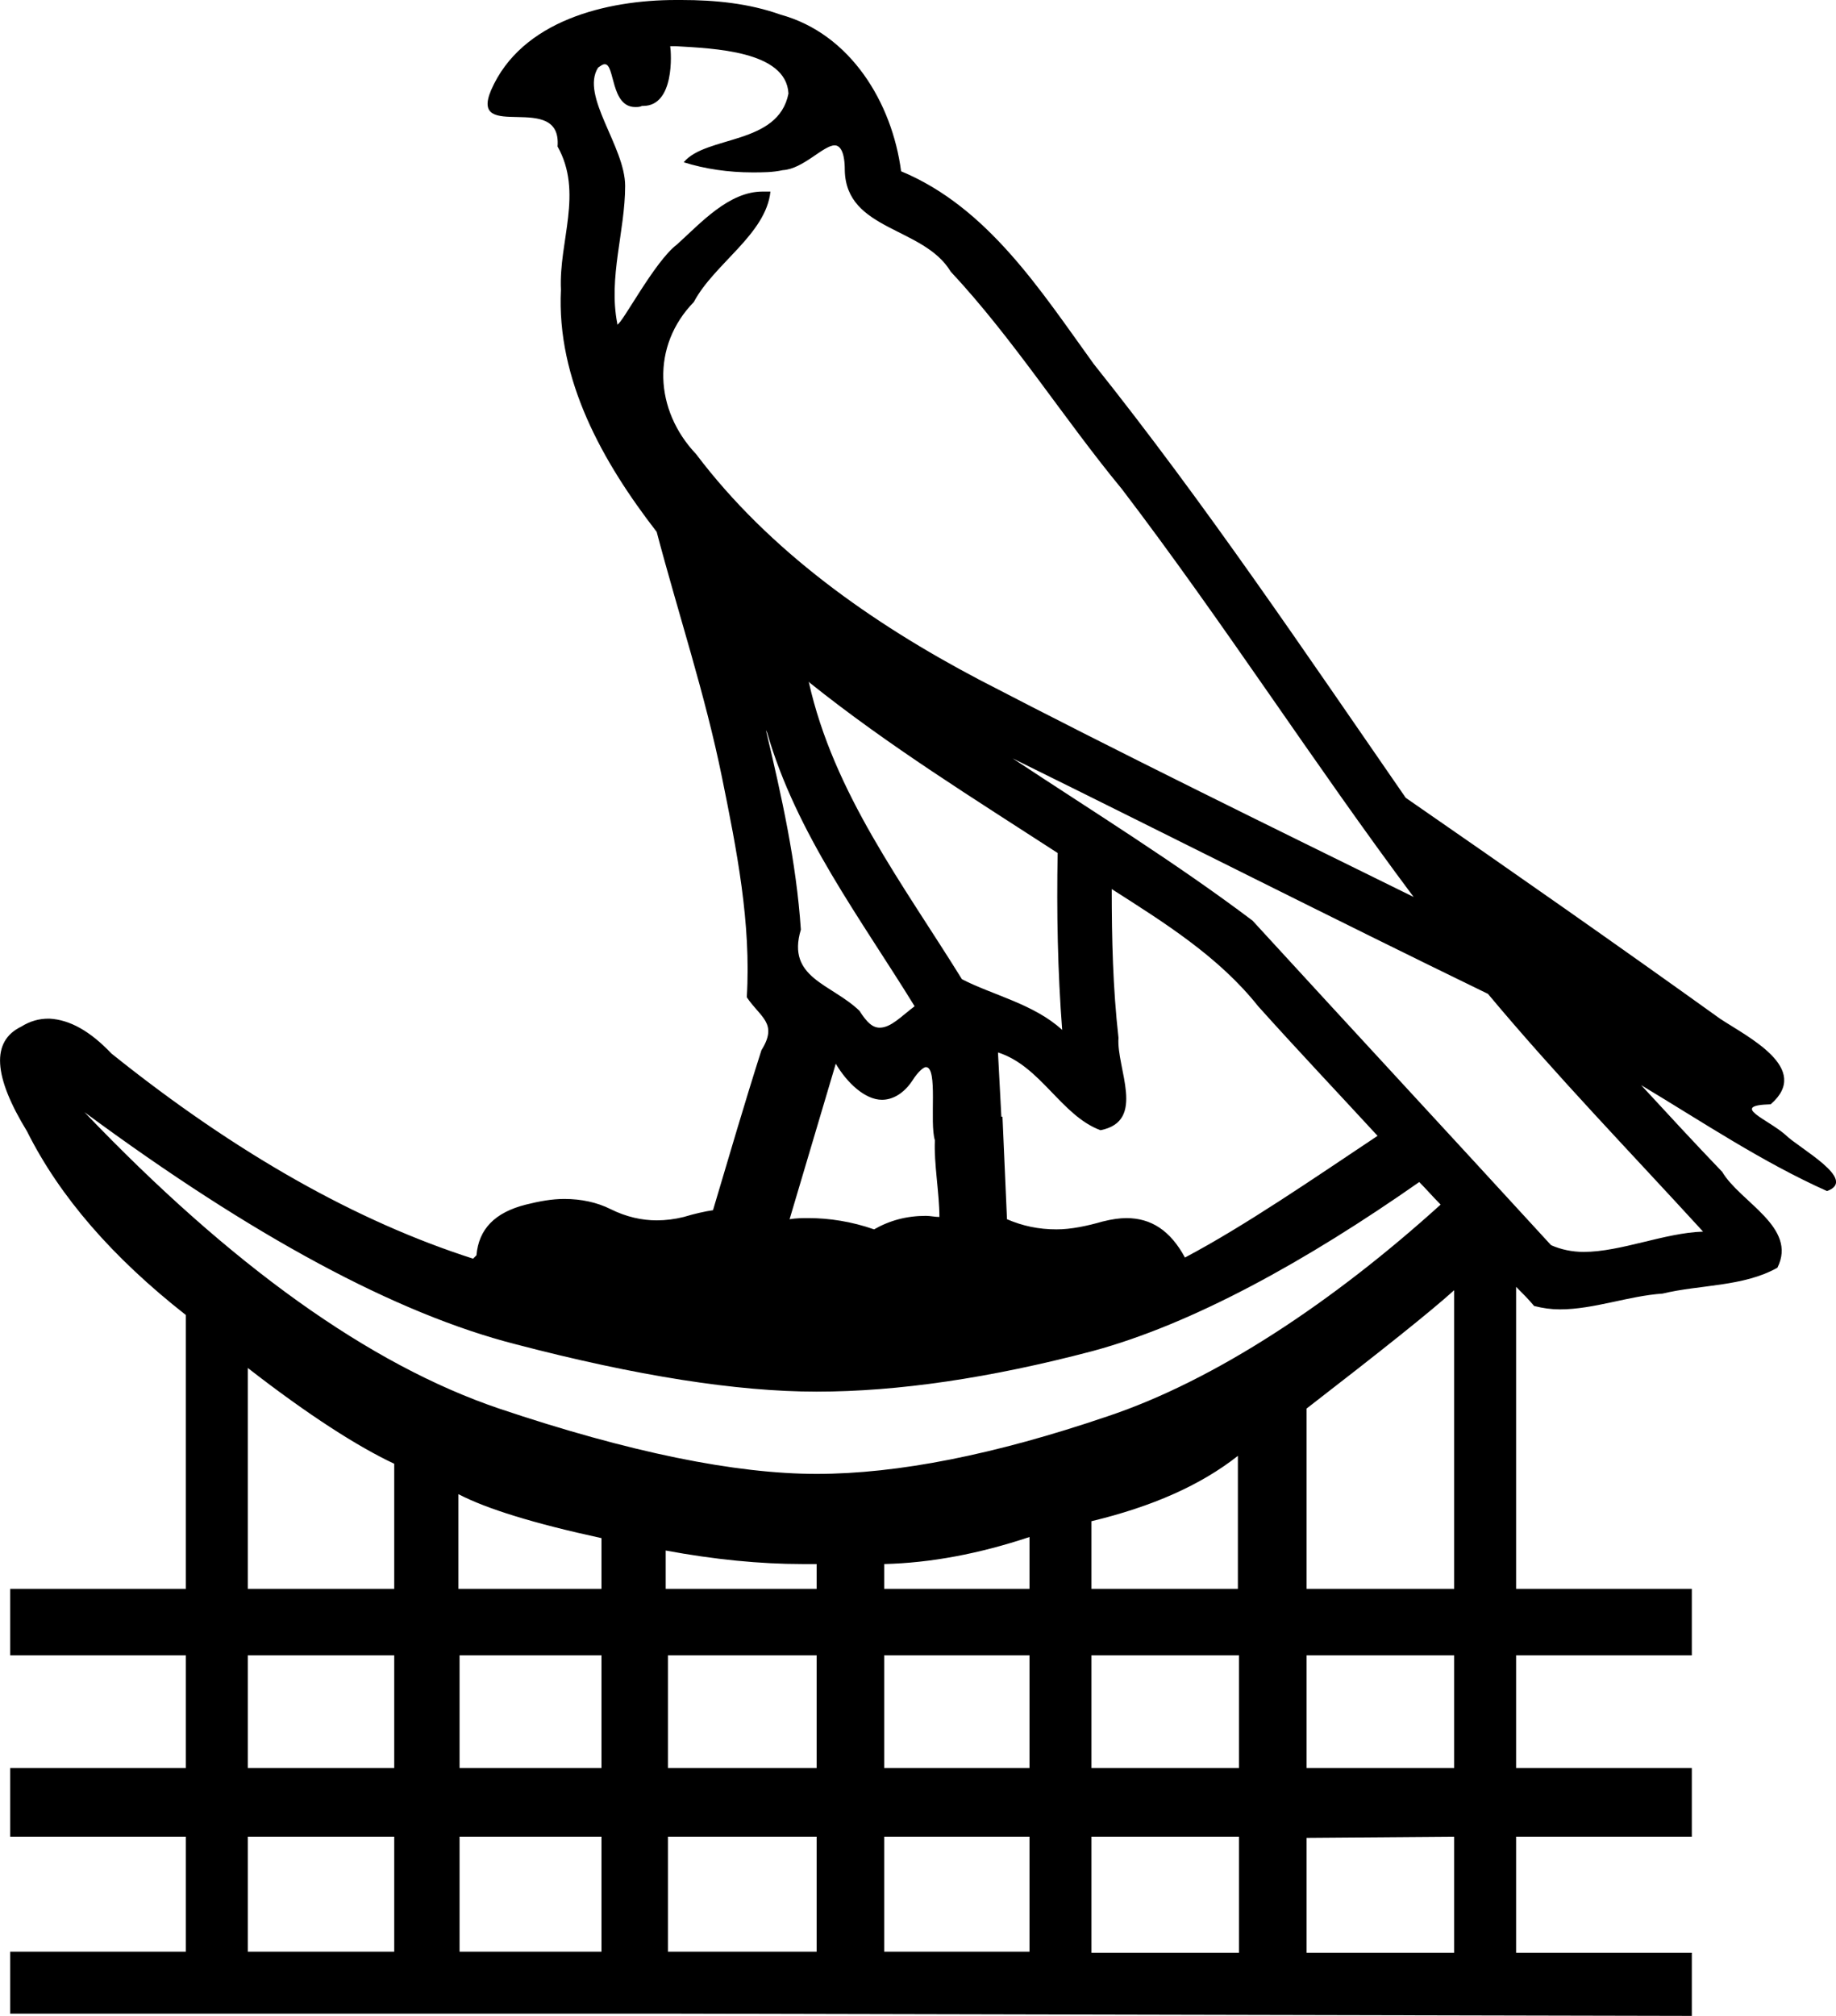 <?xml version='1.0' encoding ='UTF-8' standalone='yes'?>
<svg width='16.3' height='17.89' xmlns='http://www.w3.org/2000/svg' xmlns:xlink='http://www.w3.org/1999/xlink' >
<path style='fill:black; stroke:none' d=' M 6 0.41  C 6.33 0.43 6.98 0.45 7 0.83  C 6.91 1.29 6.27 1.2 6.07 1.44  C 6.26 1.5 6.47 1.53 6.68 1.53  C 6.77 1.53 6.86 1.53 6.95 1.51  C 7.13 1.5 7.31 1.29 7.41 1.29  C 7.46 1.29 7.5 1.35 7.5 1.51  C 7.51 2.05 8.2 2.01 8.44 2.41  C 9 3.01 9.44 3.71 9.96 4.34  C 10.86 5.52 11.66 6.77 12.55 7.96  C 11.25 7.32 9.96 6.69 8.69 6.03  C 7.74 5.53 6.83 4.89 6.18 4.03  C 5.81 3.64 5.78 3.07 6.16 2.68  C 6.34 2.34 6.8 2.08 6.84 1.7  C 6.82 1.7 6.79 1.7 6.77 1.7  C 6.47 1.7 6.22 1.98 6.01 2.17  C 5.81 2.32 5.52 2.88 5.48 2.88  C 5.48 2.88 5.48 2.88 5.48 2.87  C 5.4 2.46 5.55 2.05 5.55 1.65  C 5.55 1.3 5.15 0.85 5.31 0.6  C 5.34 0.58 5.35 0.57 5.37 0.57  C 5.46 0.57 5.42 0.95 5.64 0.95  C 5.66 0.95 5.68 0.95 5.7 0.94  C 5.7 0.94 5.7 0.94 5.71 0.94  C 5.99 0.94 5.96 0.47 5.95 0.41  L 6 0.41  Z  M 6.8 6.48  L 6.81 6.5  C 7.07 7.4 7.64 8.15 8.12 8.93  C 8 9.02 7.91 9.12 7.81 9.12  C 7.75 9.12 7.7 9.08 7.63 8.97  C 7.38 8.73 6.98 8.68 7.11 8.25  C 7.07 7.65 6.94 7.07 6.8 6.48  Z  M 7.18 6.05  L 7.19 6.06  C 7.89 6.62 8.65 7.09 9.39 7.57  C 9.38 8.09 9.39 8.62 9.43 9.14  C 9.18 8.91 8.81 8.83 8.54 8.69  C 8.02 7.85 7.4 7.04 7.18 6.05  Z  M 7.42 9.44  C 7.52 9.61 7.68 9.76 7.83 9.76  C 7.92 9.76 8.02 9.71 8.1 9.59  C 8.15 9.51 8.2 9.47 8.22 9.47  C 8.33 9.47 8.25 9.96 8.3 10.12  C 8.29 10.32 8.34 10.59 8.34 10.8  C 8.3 10.8 8.26 10.79 8.22 10.79  C 8.05 10.79 7.9 10.83 7.76 10.91  C 7.56 10.84 7.36 10.81 7.18 10.81  C 7.12 10.81 7.07 10.81 7.01 10.82  L 7.42 9.44  Z  M 8.99 6.73  L 9.03 6.75  C 10.43 7.44 11.81 8.14 13.21 8.82  C 13.82 9.55 14.48 10.23 15.12 10.93  C 14.78 10.94 14.39 11.11 14.06 11.11  C 13.96 11.11 13.86 11.09 13.77 11.05  C 12.89 10.09 12 9.13 11.12 8.17  C 10.43 7.65 9.7 7.2 8.99 6.73  Z  M 9.87 7.89  C 10.34 8.19 10.82 8.49 11.17 8.93  C 11.52 9.32 11.88 9.7 12.23 10.08  C 11.66 10.46 11.05 10.88 10.52 11.16  C 10.39 10.92 10.22 10.81 10 10.81  C 9.94 10.81 9.87 10.82 9.79 10.84  C 9.65 10.88 9.51 10.91 9.38 10.91  C 9.22 10.91 9.08 10.88 8.94 10.82  L 8.9 9.91  L 8.89 9.91  C 8.88 9.72 8.87 9.53 8.86 9.34  L 8.86 9.34  C 9.24 9.46 9.42 9.9 9.77 10.03  C 10.18 9.95 9.91 9.48 9.93 9.21  C 9.88 8.77 9.87 8.33 9.87 7.89  Z  M 0.75 9.87  C 2.24 10.97 3.52 11.66 4.58 11.93  C 5.65 12.21 6.54 12.35 7.25 12.35  C 7.25 12.35 7.25 12.35 7.25 12.35  C 7.97 12.35 8.79 12.23 9.7 11.99  C 10.59 11.75 11.6 11.19 12.6 10.49  C 12.66 10.55 12.72 10.62 12.79 10.69  C 11.84 11.55 10.79 12.25 9.83 12.57  C 8.83 12.91 7.97 13.08 7.25 13.08  C 6.53 13.08 5.59 12.89 4.43 12.5  C 3.28 12.11 2.05 11.23 0.75 9.87  Z  M 2.2 12.14  C 2.74 12.56 3.18 12.84 3.5 12.99  L 3.5 14.1  L 2.2 14.1  L 2.2 12.14  Z  M 4.07 13.26  C 4.32 13.39 4.74 13.52 5.34 13.65  L 5.34 14.1  L 4.07 14.1  L 4.07 13.26  Z  M 5.91 13.76  C 6.34 13.84 6.75 13.88 7.12 13.88  C 7.17 13.88 7.21 13.88 7.25 13.88  L 7.25 14.1  L 5.91 14.1  L 5.91 13.76  Z  M 9.14 13.64  L 9.14 14.1  L 7.85 14.1  L 7.85 13.88  C 8.26 13.87 8.69 13.79 9.14 13.64  Z  M 10.99 12.92  L 10.99 14.1  L 9.69 14.1  L 9.69 13.5  C 10.23 13.37 10.66 13.18 10.99 12.92  Z  M 12.91 11.45  L 12.91 14.1  L 11.6 14.1  L 11.6 12.5  C 12.26 11.99 12.7 11.64 12.91 11.45  Z  M 3.5 14.69  L 3.5 15.69  L 2.2 15.69  L 2.2 14.69  Z  M 5.34 14.69  L 5.34 15.69  L 4.08 15.69  L 4.08 14.69  Z  M 7.25 14.69  L 7.25 15.69  L 5.93 15.69  L 5.93 14.69  Z  M 9.14 14.69  L 9.14 15.69  L 7.85 15.69  L 7.85 14.69  Z  M 11 14.69  L 11 15.69  L 9.69 15.69  L 9.69 14.69  Z  M 12.91 14.69  L 12.91 15.69  L 11.6 15.69  L 11.6 14.69  Z  M 3.5 16.3  L 3.5 17.32  L 2.2 17.32  L 2.2 16.3  Z  M 5.34 16.3  L 5.34 17.32  L 4.08 17.32  L 4.08 16.3  Z  M 7.25 16.3  L 7.25 17.32  L 5.93 17.32  L 5.93 16.3  Z  M 9.14 16.3  L 9.14 17.32  L 7.85 17.32  L 7.85 16.3  Z  M 11 16.3  L 11 17.33  L 9.69 17.33  L 9.69 16.3  Z  M 12.91 16.3  L 12.91 17.33  L 11.6 17.33  L 11.6 16.31  L 12.91 16.3  Z  M 6.05 0  C 6.04 0 6.02 0 6.01 0  C 6.01 0 6.01 0 6 0  C 5.39 0 4.63 0.18 4.36 0.8  C 4.16 1.27 4.99 0.8 4.95 1.3  C 5.18 1.71 4.96 2.14 4.98 2.57  C 4.94 3.37 5.35 4.1 5.83 4.72  C 6.02 5.44 6.26 6.16 6.41 6.9  C 6.54 7.54 6.67 8.19 6.63 8.85  C 6.75 9.03 6.91 9.08 6.76 9.32  C 6.61 9.79 6.47 10.27 6.33 10.74  C 6.26 10.75 6.17 10.77 6.07 10.8  C 5.99 10.82 5.91 10.83 5.83 10.83  C 5.7 10.83 5.56 10.8 5.42 10.73  C 5.3 10.67 5.16 10.64 5.01 10.64  C 4.9 10.64 4.79 10.66 4.67 10.69  C 4.39 10.76 4.25 10.91 4.23 11.14  C 4.22 11.15 4.21 11.16 4.2 11.17  C 3.17 10.84 2.1 10.24 0.99 9.35  C 0.8 9.15 0.62 9.05 0.44 9.04  C 0.43 9.04 0.43 9.04 0.43 9.04  C 0.35 9.04 0.27 9.06 0.19 9.11  C -0.08 9.24 -0.06 9.55 0.24 10.04  C 0.53 10.62 1 11.16 1.65 11.67  L 1.65 14.1  L 0.09 14.1  L 0.09 14.69  L 1.65 14.69  L 1.65 15.69  L 0.09 15.69  L 0.09 16.3  L 1.65 16.3  L 1.65 17.32  L 0.09 17.32  L 0.09 17.87  L 5.94 17.87  L 15.02 17.89  L 15.02 17.33  L 13.46 17.33  L 13.46 16.3  L 15.02 16.3  L 15.02 15.69  L 13.46 15.69  L 13.46 14.69  L 15.02 14.69  L 15.02 14.1  L 13.46 14.1  L 13.46 11.42  C 13.52 11.48 13.57 11.53 13.62 11.59  C 13.7 11.61 13.77 11.62 13.85 11.62  C 14.15 11.62 14.46 11.5 14.76 11.48  C 15.09 11.4 15.48 11.42 15.78 11.25  C 15.96 10.89 15.45 10.67 15.29 10.4  C 15.05 10.15 14.81 9.89 14.57 9.63  L 14.57 9.63  C 15.12 9.96 15.64 10.31 16.22 10.57  C 16.5 10.47 15.97 10.19 15.85 10.07  C 15.69 9.93 15.35 9.81 15.72 9.8  C 16.09 9.48 15.51 9.2 15.27 9.04  C 14.35 8.38 13.42 7.73 12.48 7.08  C 11.58 5.78 10.7 4.47 9.71 3.23  C 9.24 2.58 8.77 1.84 8 1.52  C 7.92 0.91 7.55 0.3 6.93 0.13  C 6.65 0.03 6.35 0 6.05 0  Z '/></svg>
